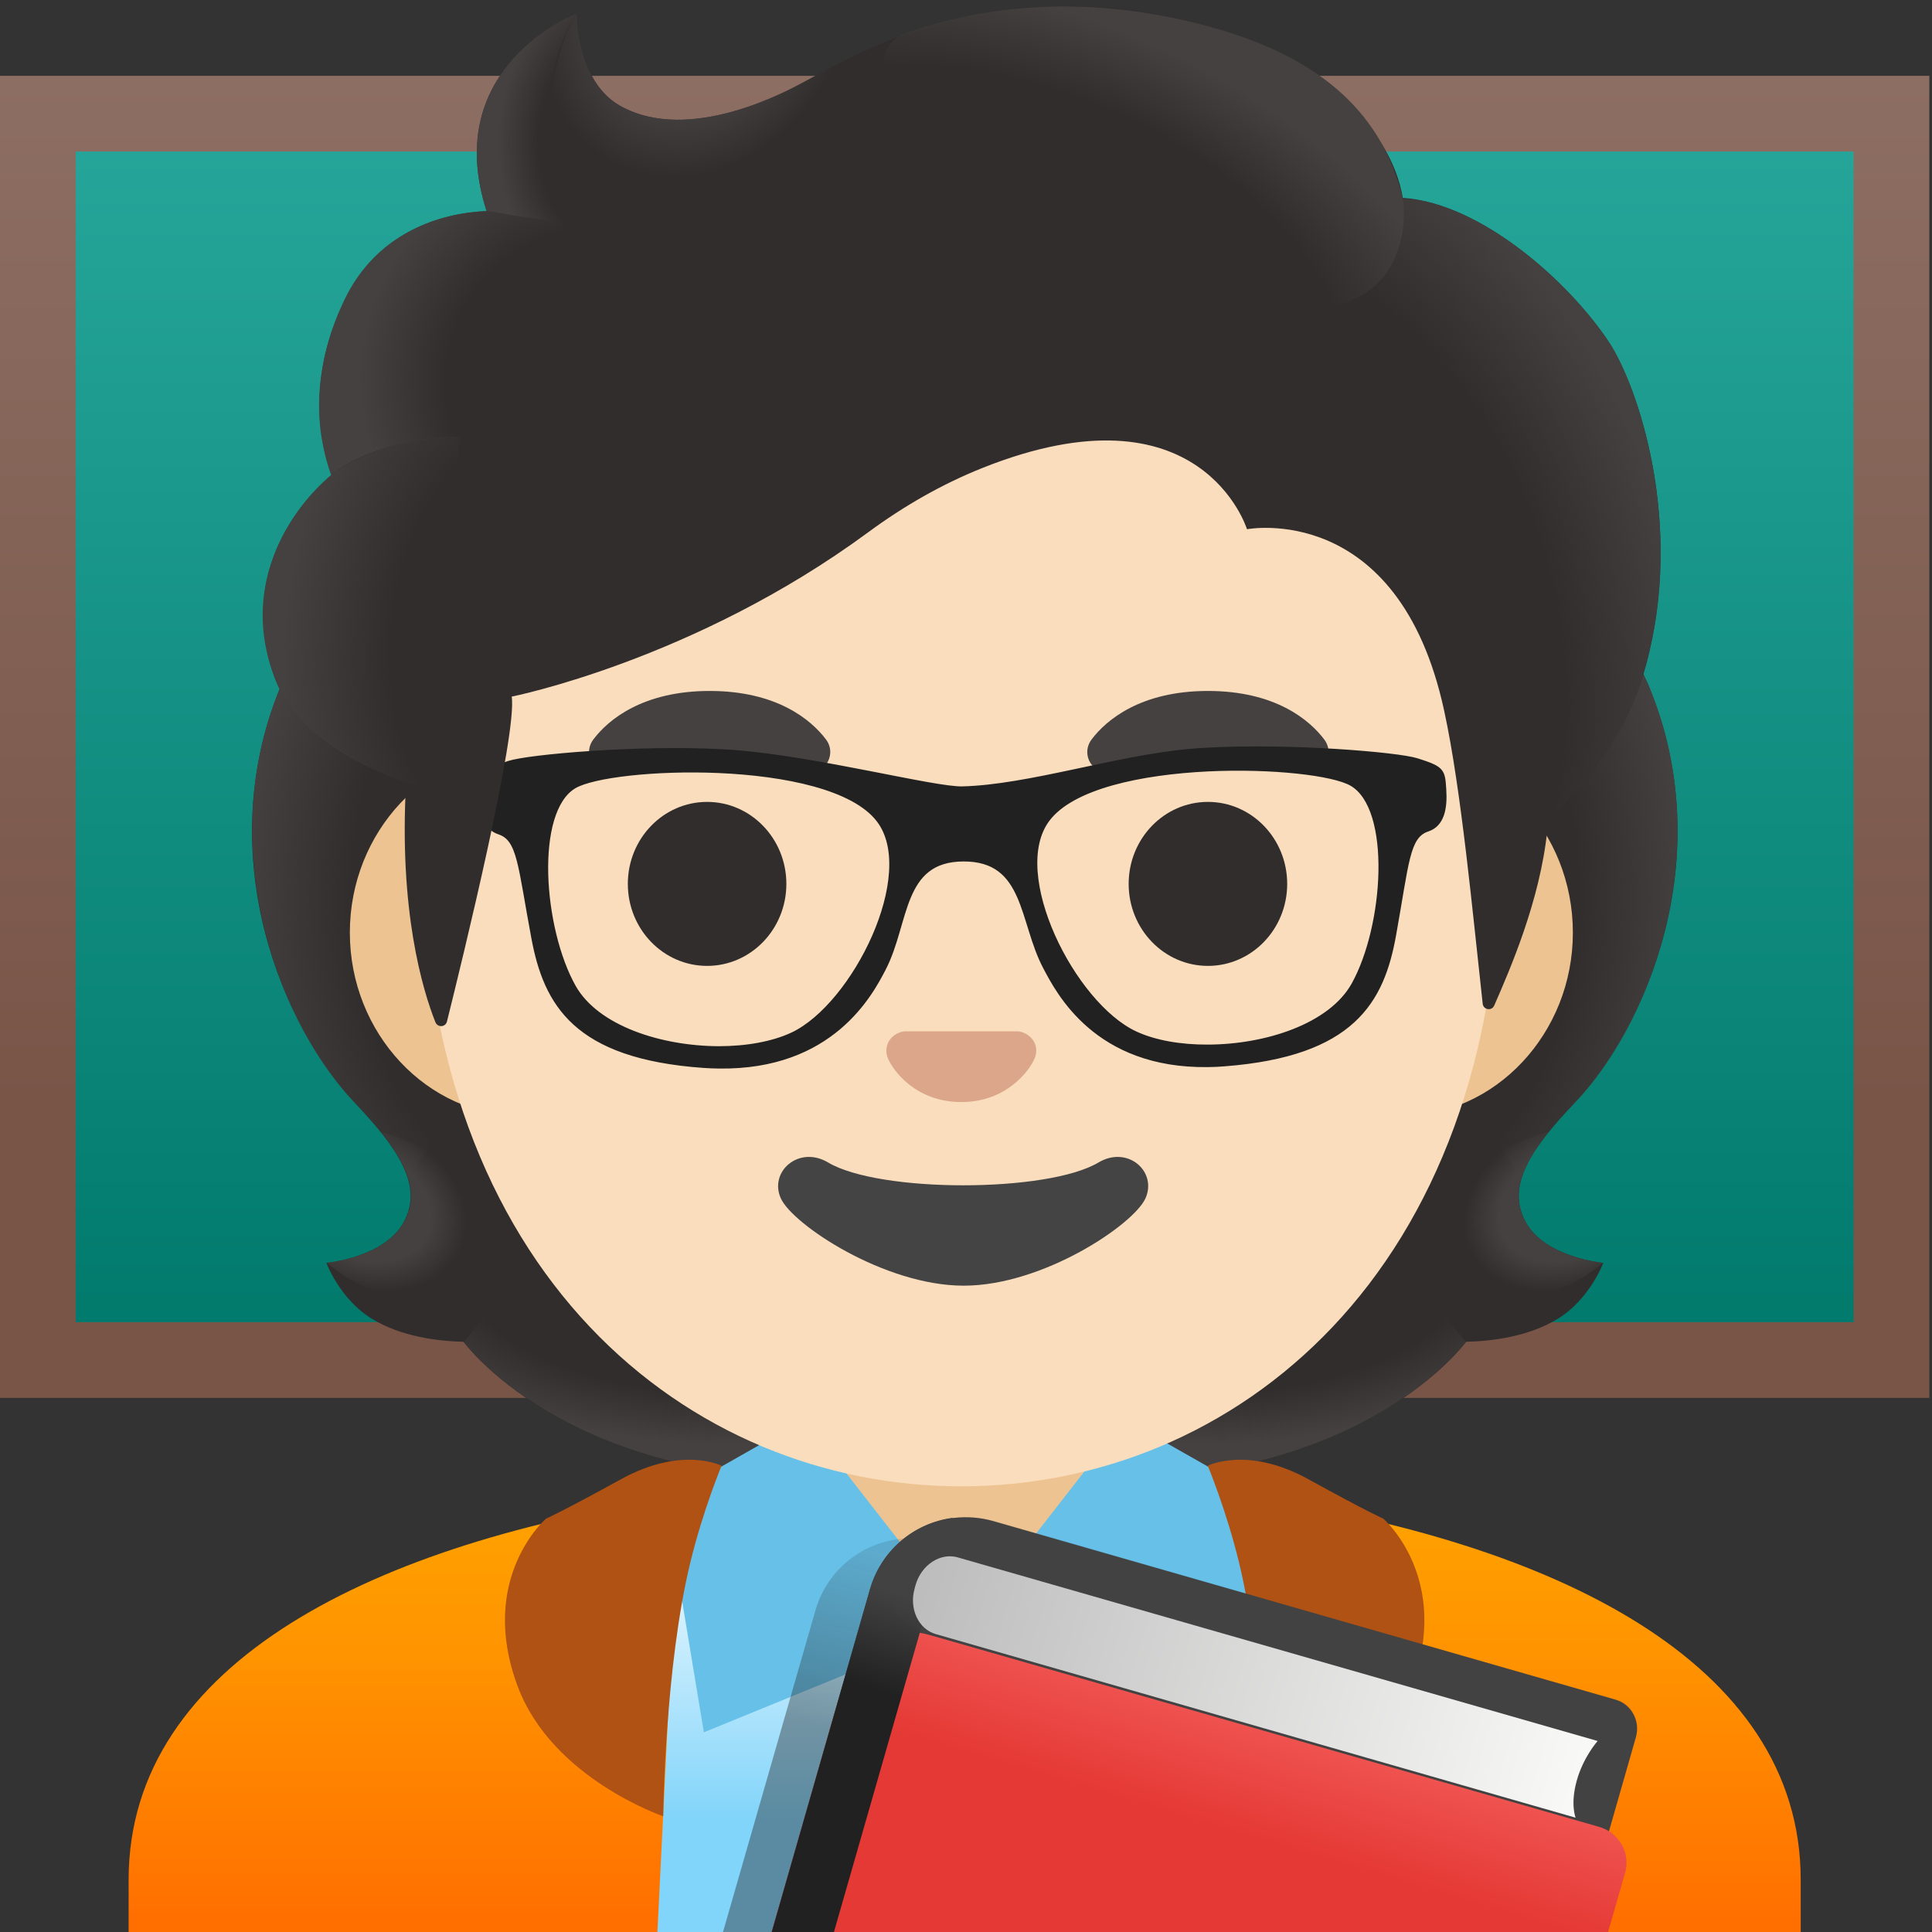 <svg width="265" height="265" viewBox="0 0 265 265" fill="none" xmlns="http://www.w3.org/2000/svg">
<rect x="0" y="0" width="265" height="265" fill="#333333" stroke="none"/>
<path d="M5.205 15.582H259.451V186.535H5.205V15.582Z" fill="url(#paint0_linear_544_7196)"/>
<path d="M254.246 20.788V181.354H10.387V20.788H254.246ZM264.633 10.401H0V191.741H264.633V10.401Z" fill="url(#paint1_linear_544_7196)"/>
<path d="M209.281 167.636C206.525 162.63 210.031 157.536 216.029 151.229C225.534 141.217 235.877 117.996 226.262 94.421C226.328 94.289 224.365 90.32 224.432 90.187L220.484 89.989C219.227 89.812 175.805 89.724 132.339 89.724C88.873 89.724 45.452 89.812 44.195 89.989C44.195 89.989 38.351 94.289 38.395 94.421C28.802 117.996 39.123 141.195 48.627 151.229C54.603 157.536 58.11 162.63 55.375 167.636C52.707 172.51 44.768 173.216 44.768 173.216C44.768 173.216 46.598 178.2 51.009 180.89C55.089 183.382 60.117 183.955 63.579 184.044C63.579 184.044 77.141 202.811 112.602 202.811H152.077C187.537 202.811 201.1 184.044 201.1 184.044C204.562 183.955 209.59 183.382 213.67 180.89C218.08 178.2 219.911 173.216 219.911 173.216C219.911 173.216 211.95 172.51 209.281 167.636Z" fill="#312D2D"/>
<path d="M132.295 202.789V181.971L195.3 176.988L201.033 184.044C201.033 184.044 187.471 202.811 152.01 202.811L132.295 202.789Z" fill="url(#paint2_radial_544_7196)"/>
<path d="M200.901 174.936C191.462 160.602 212.39 155.243 212.39 155.243L212.412 155.265C208.773 159.786 207.119 163.733 209.259 167.637C211.927 172.51 219.866 173.216 219.866 173.216C219.866 173.216 209.038 182.831 200.901 174.936Z" fill="url(#paint3_radial_544_7196)"/>
<path d="M226.305 94.422C235.677 117.247 225.819 140.755 216.579 150.679C215.322 152.046 209.941 157.317 208.707 161.529C208.707 161.529 187.668 132.177 181.383 114.932C180.126 111.447 178.957 107.875 178.803 104.17C178.693 101.391 179.112 98.083 180.722 95.724C182.684 92.835 225.18 91.975 225.18 91.975C225.18 91.997 226.305 94.422 226.305 94.422Z" fill="url(#paint4_radial_544_7196)"/>
<path d="M38.371 94.422C29.02 117.247 38.878 140.755 48.096 150.656C49.375 152.024 54.734 157.294 55.969 161.506C55.969 161.506 77.007 132.154 83.292 114.909C84.571 111.425 85.718 107.852 85.873 104.147C85.983 101.369 85.564 98.061 83.954 95.701C81.991 92.812 79.698 93.584 76.368 93.584C70.016 93.584 42.208 91.952 40.047 91.952C40.069 91.996 38.371 94.422 38.371 94.422Z" fill="url(#paint5_radial_544_7196)"/>
<path d="M132.383 202.789V181.971L69.379 176.988L63.645 184.044C63.645 184.044 77.207 202.811 112.668 202.811L132.383 202.789Z" fill="url(#paint6_radial_544_7196)"/>
<path d="M63.777 174.936C73.216 160.602 52.288 155.243 52.288 155.243L52.266 155.265C55.904 159.786 57.558 163.733 55.419 167.637C52.751 172.51 44.812 173.216 44.812 173.216C44.812 173.216 55.64 182.831 63.777 174.936Z" fill="url(#paint7_radial_544_7196)"/>
<path d="M243.683 257.832C243.683 223.717 187.801 205.876 132.625 205.876H132.316C76.876 205.942 20.95 222.019 20.95 257.832V265H243.683V257.832Z" fill="url(#paint8_linear_544_7196)"/>
<path d="M132.316 195.159H112.292V217.168L132.272 222.416L152.34 217.168V195.159H132.316Z" fill="#EDC391"/>
<path d="M17.642 257.833V265H90.174L93.107 205.369C51.868 211.456 17.642 227.841 17.642 257.833Z" fill="url(#paint9_linear_544_7196)"/>
<path d="M171.527 205.369L174.438 265H246.991V257.833C246.991 227.841 212.765 211.456 171.527 205.369Z" fill="url(#paint10_linear_544_7196)"/>
<path d="M110.33 194.696L132.361 222.967L96.547 237.61L91.232 205.546L110.33 194.696Z" fill="#66C0E8"/>
<path d="M154.304 194.696L132.273 222.967L168.087 237.61L173.402 205.546L154.304 194.696Z" fill="#66C0E8"/>
<path d="M98.973 201.046C98.973 201.046 96.459 207.045 94.695 214.278C91.189 228.656 90.968 249.121 90.968 249.121C90.968 249.121 75.774 243.961 71.032 231.369C65.431 216.483 74.892 208.302 74.892 208.302C74.892 208.302 76.876 207.464 85.212 202.877C93.548 198.29 98.973 201.046 98.973 201.046ZM165.661 201.046C165.661 201.046 168.175 207.045 169.939 214.278C173.445 228.656 173.666 249.121 173.666 249.121C173.666 249.121 188.86 243.961 193.601 231.369C199.203 216.483 189.742 208.302 189.742 208.302C189.742 208.302 187.758 207.464 179.422 202.877C171.086 198.29 165.661 201.046 165.661 201.046Z" fill="#AF5214"/>
<path d="M192.123 102.758H71.605C58.616 102.758 47.986 114.093 47.986 127.92C47.986 141.747 58.616 153.082 71.605 153.082H192.123C205.112 153.082 215.741 141.747 215.741 127.92C215.741 114.093 205.112 102.758 192.123 102.758Z" fill="#EDC391"/>
<path d="M131.852 15.958C93.481 15.958 57.931 56.998 57.931 116.078C57.931 174.826 94.561 203.87 131.852 203.87C169.143 203.87 205.773 174.804 205.773 116.056C205.773 56.998 170.246 15.958 131.852 15.958Z" fill="#F9DDBD"/>
<path d="M96.988 132.485C102.992 132.485 107.86 127.449 107.86 121.238C107.86 115.026 102.992 109.991 96.988 109.991C90.983 109.991 86.116 115.026 86.116 121.238C86.116 127.449 90.983 132.485 96.988 132.485Z" fill="#312D2D"/>
<path d="M165.683 132.485C171.687 132.485 176.555 127.449 176.555 121.238C176.555 115.026 171.687 109.991 165.683 109.991C159.678 109.991 154.811 115.026 154.811 121.238C154.811 127.449 159.678 132.485 165.683 132.485Z" fill="#312D2D"/>
<path d="M113.285 101.412C111.234 98.7 106.515 94.774 97.341 94.774C88.167 94.774 83.426 98.722 81.397 101.412C80.493 102.603 80.713 103.992 81.353 104.83C81.926 105.602 83.646 106.33 85.543 105.69C87.439 105.051 91.144 103.132 97.341 103.088C103.538 103.132 107.243 105.051 109.139 105.69C111.036 106.33 112.756 105.624 113.329 104.83C113.947 103.992 114.189 102.603 113.285 101.412ZM181.626 101.412C179.576 98.7 174.856 94.774 165.682 94.774C156.508 94.774 151.767 98.722 149.738 101.412C148.834 102.603 149.055 103.992 149.694 104.83C150.267 105.602 151.988 106.33 153.884 105.69C155.781 105.051 159.485 103.132 165.682 103.088C171.879 103.132 175.584 105.051 177.481 105.69C179.377 106.33 181.097 105.624 181.671 104.83C182.31 103.992 182.531 102.603 181.626 101.412Z" fill="#454140"/>
<path d="M140.365 141.637C140.122 141.548 139.902 141.482 139.659 141.46H124.046C123.803 141.482 123.561 141.548 123.34 141.637C121.929 142.21 121.157 143.665 121.818 145.231C122.48 146.797 125.589 151.163 131.852 151.163C138.115 151.163 141.225 146.775 141.886 145.231C142.57 143.665 141.776 142.21 140.365 141.637Z" fill="#DBA689"/>
<path d="M150.665 159.455C143.652 163.623 120.607 163.623 113.594 159.455C109.559 157.051 105.435 160.734 107.111 164.395C108.765 167.989 121.313 176.347 132.185 176.347C143.057 176.347 155.45 167.989 157.104 164.395C158.78 160.734 154.701 157.051 150.665 159.455Z" fill="#444444"/>
<path d="M198.099 108.271C197.944 105.647 197.834 105.382 194.372 104.279C191.659 103.419 176.84 102.207 165.681 102.824C164.887 102.868 164.115 102.912 163.388 102.978C153.265 103.838 141.114 107.918 131.985 108.139C128.103 108.227 112.115 104.037 100.802 103.155C100.074 103.111 99.347 103.045 98.597 103.022C87.416 102.449 72.53 103.75 69.818 104.632C66.356 105.757 66.245 106.022 66.113 108.646C65.959 111.27 66.4 113.498 68.451 114.181C71.251 115.107 71.273 118.592 73.148 128.604C74.846 137.733 78.926 144.945 96.458 146.202C97.207 146.246 97.913 146.29 98.619 146.29C114.122 146.51 119.459 136.3 121.223 132.904C124.509 126.597 123.472 117.908 132.161 117.886C140.828 117.864 140.012 126.398 143.342 132.683C145.128 136.057 150.332 146.312 165.703 146.091C166.453 146.091 167.225 146.047 168.019 145.981C185.529 144.614 189.586 137.381 191.218 128.251C193.027 118.217 193.049 114.71 195.827 113.784C197.834 113.123 198.275 110.895 198.099 108.271ZM108.675 141.879C105.984 143.136 102.39 143.776 98.597 143.776C90.68 143.754 81.903 140.975 78.727 135.374C74.228 127.391 73.06 111.248 78.793 107.874C81.307 106.397 89.798 105.382 98.575 105.757C107.682 106.154 117.099 108.05 120.495 112.505C126.119 119.849 117.187 137.866 108.675 141.879ZM185.639 135.043C182.485 140.689 173.642 143.533 165.681 143.555C161.932 143.577 158.382 142.96 155.735 141.725C147.201 137.756 138.159 119.805 143.717 112.417C147.091 107.918 156.551 105.978 165.681 105.536C174.436 105.117 182.904 106.088 185.396 107.543C191.152 110.895 190.094 127.038 185.639 135.043Z" fill="#212121" stroke="#212121" stroke-width="0.55" stroke-miterlimit="10"/>
<path opacity="0.67" d="M215.388 259.729L216.645 254.877L216.667 254.767L220.924 238.007L205.707 233.64L128.699 211.522C128.589 211.5 128.501 211.5 128.412 211.455C124.969 210.549 121.307 211.027 118.212 212.787C115.116 214.547 112.833 217.449 111.851 220.872L99.171 264.999H213.889L215.388 259.729Z" fill="url(#paint11_linear_544_7196)"/>
<path d="M224.387 238.272C225.026 236.045 223.747 233.729 221.52 233.112L136.198 208.633C132.721 207.639 128.991 208.066 125.828 209.819C122.665 211.572 120.327 214.508 119.327 217.984L105.853 265H216.734L224.387 238.272Z" fill="#424242"/>
<path d="M222.909 256.863C223.681 254.172 222.071 251.349 219.336 250.578L127.774 224.335C117.784 221.468 116.041 229.517 113.241 239.287L105.853 265H220.571L222.909 256.863Z" fill="url(#paint12_linear_544_7196)"/>
<path d="M130.684 208.192C128.05 208.533 125.573 209.638 123.559 211.37C121.545 213.102 120.081 215.386 119.349 217.939L105.853 265H114.387L130.684 208.192Z" fill="url(#paint13_linear_544_7196)"/>
<path opacity="0.2" d="M133.045 215.535C133.442 215.535 133.883 215.58 134.346 215.69L216.492 239.286L215.809 241.668C189.808 234.413 140.19 220.453 129.935 217.057C130.465 216.329 131.501 215.535 133.045 215.535ZM133.045 208.192C123.077 208.192 118.093 220.475 126.164 223.496C135.052 226.804 220.837 250.665 220.837 250.665L224.321 238.492C225.005 236.155 223.902 233.773 221.873 233.2L136.22 208.589C135.118 208.324 134.059 208.192 133.045 208.192Z" fill="#424242"/>
<path d="M219.138 238.801L131.368 213.617C128.986 212.933 126.384 214.631 125.59 217.388L125.458 217.873C124.664 220.629 125.965 223.452 128.347 224.136L216.116 249.32C216.116 249.32 215.367 247.49 216.271 244.248C217.175 240.984 219.138 238.801 219.138 238.801Z" fill="url(#paint14_linear_544_7196)"/>
<path d="M220.682 46.92C215.301 38.783 203.238 27.867 192.41 27.139C190.668 16.73 179.531 7.909 168.748 4.491C139.572 -4.749 120.585 5.615 110.396 11.173C108.279 12.319 94.584 19.928 85.013 14.481C79.015 11.062 79.125 1.822 79.125 1.822C79.125 1.822 60.337 8.99 66.754 28.947C60.292 29.212 51.824 31.947 47.347 41.01C42.011 51.816 43.907 60.836 45.451 65.158C39.894 69.877 32.903 79.911 37.688 92.944C41.305 102.758 55.705 107.279 55.705 107.279C54.691 124.943 57.977 135.815 59.719 140.203C60.028 140.975 61.108 140.909 61.307 140.115C63.49 131.36 70.944 100.861 70.194 95.547C70.194 95.547 95.224 90.585 119.085 73.009C123.937 69.436 129.207 66.393 134.809 64.165C164.778 52.235 171.041 72.59 171.041 72.59C171.041 72.59 191.815 68.598 198.078 97.443C200.437 108.249 202.025 125.56 203.37 137.667C203.459 138.527 204.627 138.704 204.958 137.91C207.053 133.102 211.243 123.576 212.236 113.85C212.589 110.432 221.807 105.911 225.776 91.224C231.091 71.641 224.585 52.808 220.682 46.92Z" fill="#312D2D"/>
<path d="M212.19 113.938C212.543 110.52 221.761 105.999 225.731 91.312C226.15 89.746 226.503 88.159 226.833 86.571C230.053 68.73 224.275 52.345 220.681 46.92C215.697 39.4 205.023 29.52 194.901 27.492C194.019 27.381 193.159 27.271 192.343 27.227C192.343 27.227 193.071 31.968 191.152 35.739C188.682 40.635 183.632 41.804 183.632 41.804C210.029 68.223 208.155 90.32 212.19 113.938Z" fill="url(#paint15_radial_544_7196)"/>
<path d="M116.769 7.843C114.343 9.011 112.226 10.18 110.373 11.173C108.256 12.319 94.562 19.927 84.991 14.48C79.103 11.129 79.103 2.175 79.103 1.866C76.39 5.329 68.187 30.05 92.18 31.704C102.523 32.409 108.896 23.39 112.689 15.76C114.056 12.981 116.195 8.923 116.769 7.843Z" fill="url(#paint16_radial_544_7196)"/>
<path d="M165.749 3.609C181.892 7.975 189.765 16.201 192.389 27.161C193.161 30.381 194.087 60.417 136.75 26.279C115.425 13.577 121.247 5.638 123.739 4.733C133.486 1.205 147.666 -1.287 165.749 3.609Z" fill="url(#paint17_radial_544_7196)"/>
<path d="M79.038 1.866C79.016 1.888 78.972 1.888 78.905 1.933H78.883C76.832 2.793 60.712 10.268 66.732 28.947L83.889 31.704C68.695 16.311 79.104 1.822 79.104 1.822C79.104 1.822 79.06 1.844 79.038 1.866Z" fill="url(#paint18_radial_544_7196)"/>
<path d="M77.339 30.646L66.732 28.948C66.313 28.948 64.901 29.08 64.129 29.19C58.153 30.028 51.118 33.116 47.303 41.011C43.202 49.523 43.312 56.822 44.436 61.696C44.767 63.328 45.429 65.18 45.429 65.18C45.429 65.18 50.677 60.197 63.181 59.866L77.339 30.646Z" fill="url(#paint19_radial_544_7196)"/>
<path d="M44.922 65.598C39.695 70.229 32.66 80.572 37.843 93.407C41.746 103.088 55.683 107.278 55.683 107.278C55.683 107.322 58.462 108.16 59.895 108.16L63.159 59.865C56.477 59.865 50.06 61.871 45.914 64.76C45.98 64.826 44.9 65.532 44.922 65.598Z" fill="url(#paint20_radial_544_7196)"/>
<defs>
<linearGradient id="paint0_linear_544_7196" x1="132.315" y1="16.674" x2="132.315" y2="186.687" gradientUnits="userSpaceOnUse">
<stop stop-color="#26A69A"/>
<stop offset="1" stop-color="#00796B"/>
</linearGradient>
<linearGradient id="paint1_linear_544_7196" x1="132.314" y1="10.39" x2="132.314" y2="191.732" gradientUnits="userSpaceOnUse">
<stop stop-color="#8D6E63"/>
<stop offset="0.779" stop-color="#795548"/>
</linearGradient>
<radialGradient id="paint2_radial_544_7196" cx="0" cy="0" r="1" gradientUnits="userSpaceOnUse" gradientTransform="translate(164.476 172.71) scale(51.645 25.368)">
<stop offset="0.728" stop-color="#454140" stop-opacity="0"/>
<stop offset="1" stop-color="#454140"/>
</radialGradient>
<radialGradient id="paint3_radial_544_7196" cx="0" cy="0" r="1" gradientUnits="userSpaceOnUse" gradientTransform="translate(215.347 165.025) rotate(154.924) scale(15.262 11.322)">
<stop offset="0.663" stop-color="#454140"/>
<stop offset="1" stop-color="#454140" stop-opacity="0"/>
</radialGradient>
<radialGradient id="paint4_radial_544_7196" cx="0" cy="0" r="1" gradientUnits="userSpaceOnUse" gradientTransform="translate(175.792 121.859) rotate(-94.278) scale(67.037 55.871)">
<stop offset="0.725" stop-color="#454140" stop-opacity="0"/>
<stop offset="1" stop-color="#454140"/>
</radialGradient>
<radialGradient id="paint5_radial_544_7196" cx="0" cy="0" r="1" gradientUnits="userSpaceOnUse" gradientTransform="translate(88.89 121.857) rotate(-85.722) scale(67.037 55.871)">
<stop offset="0.725" stop-color="#454140" stop-opacity="0"/>
<stop offset="1" stop-color="#454140"/>
</radialGradient>
<radialGradient id="paint6_radial_544_7196" cx="0" cy="0" r="1" gradientUnits="userSpaceOnUse" gradientTransform="translate(100.206 172.71) rotate(180) scale(51.645 25.368)">
<stop offset="0.728" stop-color="#454140" stop-opacity="0"/>
<stop offset="1" stop-color="#454140"/>
</radialGradient>
<radialGradient id="paint7_radial_544_7196" cx="0" cy="0" r="1" gradientUnits="userSpaceOnUse" gradientTransform="translate(49.339 165.026) rotate(25.076) scale(15.262 11.322)">
<stop offset="0.663" stop-color="#454140"/>
<stop offset="1" stop-color="#454140" stop-opacity="0"/>
</radialGradient>
<linearGradient id="paint8_linear_544_7196" x1="132.316" y1="216.686" x2="132.316" y2="249.699" gradientUnits="userSpaceOnUse">
<stop stop-color="#E1F5FE"/>
<stop offset="1" stop-color="#81D4FA"/>
</linearGradient>
<linearGradient id="paint9_linear_544_7196" x1="55.381" y1="209.524" x2="55.381" y2="262.861" gradientUnits="userSpaceOnUse">
<stop stop-color="#FFA000"/>
<stop offset="0.341" stop-color="#FF9300"/>
<stop offset="0.972" stop-color="#FF7100"/>
<stop offset="1" stop-color="#FF6F00"/>
</linearGradient>
<linearGradient id="paint10_linear_544_7196" x1="209.255" y1="208.909" x2="209.255" y2="263.22" gradientUnits="userSpaceOnUse">
<stop stop-color="#FFA000"/>
<stop offset="0.341" stop-color="#FF9300"/>
<stop offset="0.972" stop-color="#FF7100"/>
<stop offset="1" stop-color="#FF6F00"/>
</linearGradient>
<linearGradient id="paint11_linear_544_7196" x1="166.65" y1="223.732" x2="160.865" y2="248.089" gradientUnits="userSpaceOnUse">
<stop offset="0.002" stop-color="#212121" stop-opacity="0.2"/>
<stop offset="1" stop-color="#212121" stop-opacity="0.6"/>
</linearGradient>
<linearGradient id="paint12_linear_544_7196" x1="171.658" y1="236.115" x2="167.312" y2="250.697" gradientUnits="userSpaceOnUse">
<stop stop-color="#EF5350"/>
<stop offset="1" stop-color="#E53935"/>
</linearGradient>
<linearGradient id="paint13_linear_544_7196" x1="119.978" y1="231.671" x2="124.086" y2="218.757" gradientUnits="userSpaceOnUse">
<stop stop-color="#212121"/>
<stop offset="1" stop-color="#424242"/>
</linearGradient>
<linearGradient id="paint14_linear_544_7196" x1="125.532" y1="217.625" x2="217.622" y2="244.052" gradientUnits="userSpaceOnUse">
<stop offset="0.01" stop-color="#BDBDBD"/>
<stop offset="0.987" stop-color="#F8F8F7"/>
</linearGradient>
<radialGradient id="paint15_radial_544_7196" cx="0" cy="0" r="1" gradientUnits="userSpaceOnUse" gradientTransform="translate(172.048 86.486) rotate(72.085) scale(78.579 58.304)">
<stop offset="0.699" stop-color="#454140" stop-opacity="0"/>
<stop offset="1" stop-color="#454140"/>
</radialGradient>
<radialGradient id="paint16_radial_544_7196" cx="0" cy="0" r="1" gradientUnits="userSpaceOnUse" gradientTransform="translate(95.446 0.811) rotate(28.203) scale(20.604 24.431)">
<stop offset="0.58" stop-color="#454140"/>
<stop offset="1" stop-color="#454140" stop-opacity="0"/>
</radialGradient>
<radialGradient id="paint17_radial_544_7196" cx="0" cy="0" r="1" gradientUnits="userSpaceOnUse" gradientTransform="translate(141.495 38.23) rotate(-157.19) scale(64.437 36.214)">
<stop offset="0.699" stop-color="#454140" stop-opacity="0"/>
<stop offset="1" stop-color="#454140"/>
</radialGradient>
<radialGradient id="paint18_radial_544_7196" cx="0" cy="0" r="1" gradientUnits="userSpaceOnUse" gradientTransform="translate(87.173 19.608) scale(18.91 23.133)">
<stop offset="0.702" stop-color="#454140" stop-opacity="0"/>
<stop offset="1" stop-color="#454140"/>
</radialGradient>
<radialGradient id="paint19_radial_544_7196" cx="0" cy="0" r="1" gradientUnits="userSpaceOnUse" gradientTransform="translate(84.567 52.988) rotate(-164.942) scale(35.469 33.192)">
<stop offset="0.66" stop-color="#454140" stop-opacity="0"/>
<stop offset="1" stop-color="#454140"/>
</radialGradient>
<radialGradient id="paint20_radial_544_7196" cx="0" cy="0" r="1" gradientUnits="userSpaceOnUse" gradientTransform="translate(76.162 87.234) rotate(7.834) scale(37.239 52.328)">
<stop offset="0.598" stop-color="#454140" stop-opacity="0"/>
<stop offset="1" stop-color="#454140"/>
</radialGradient>
</defs>
</svg>
